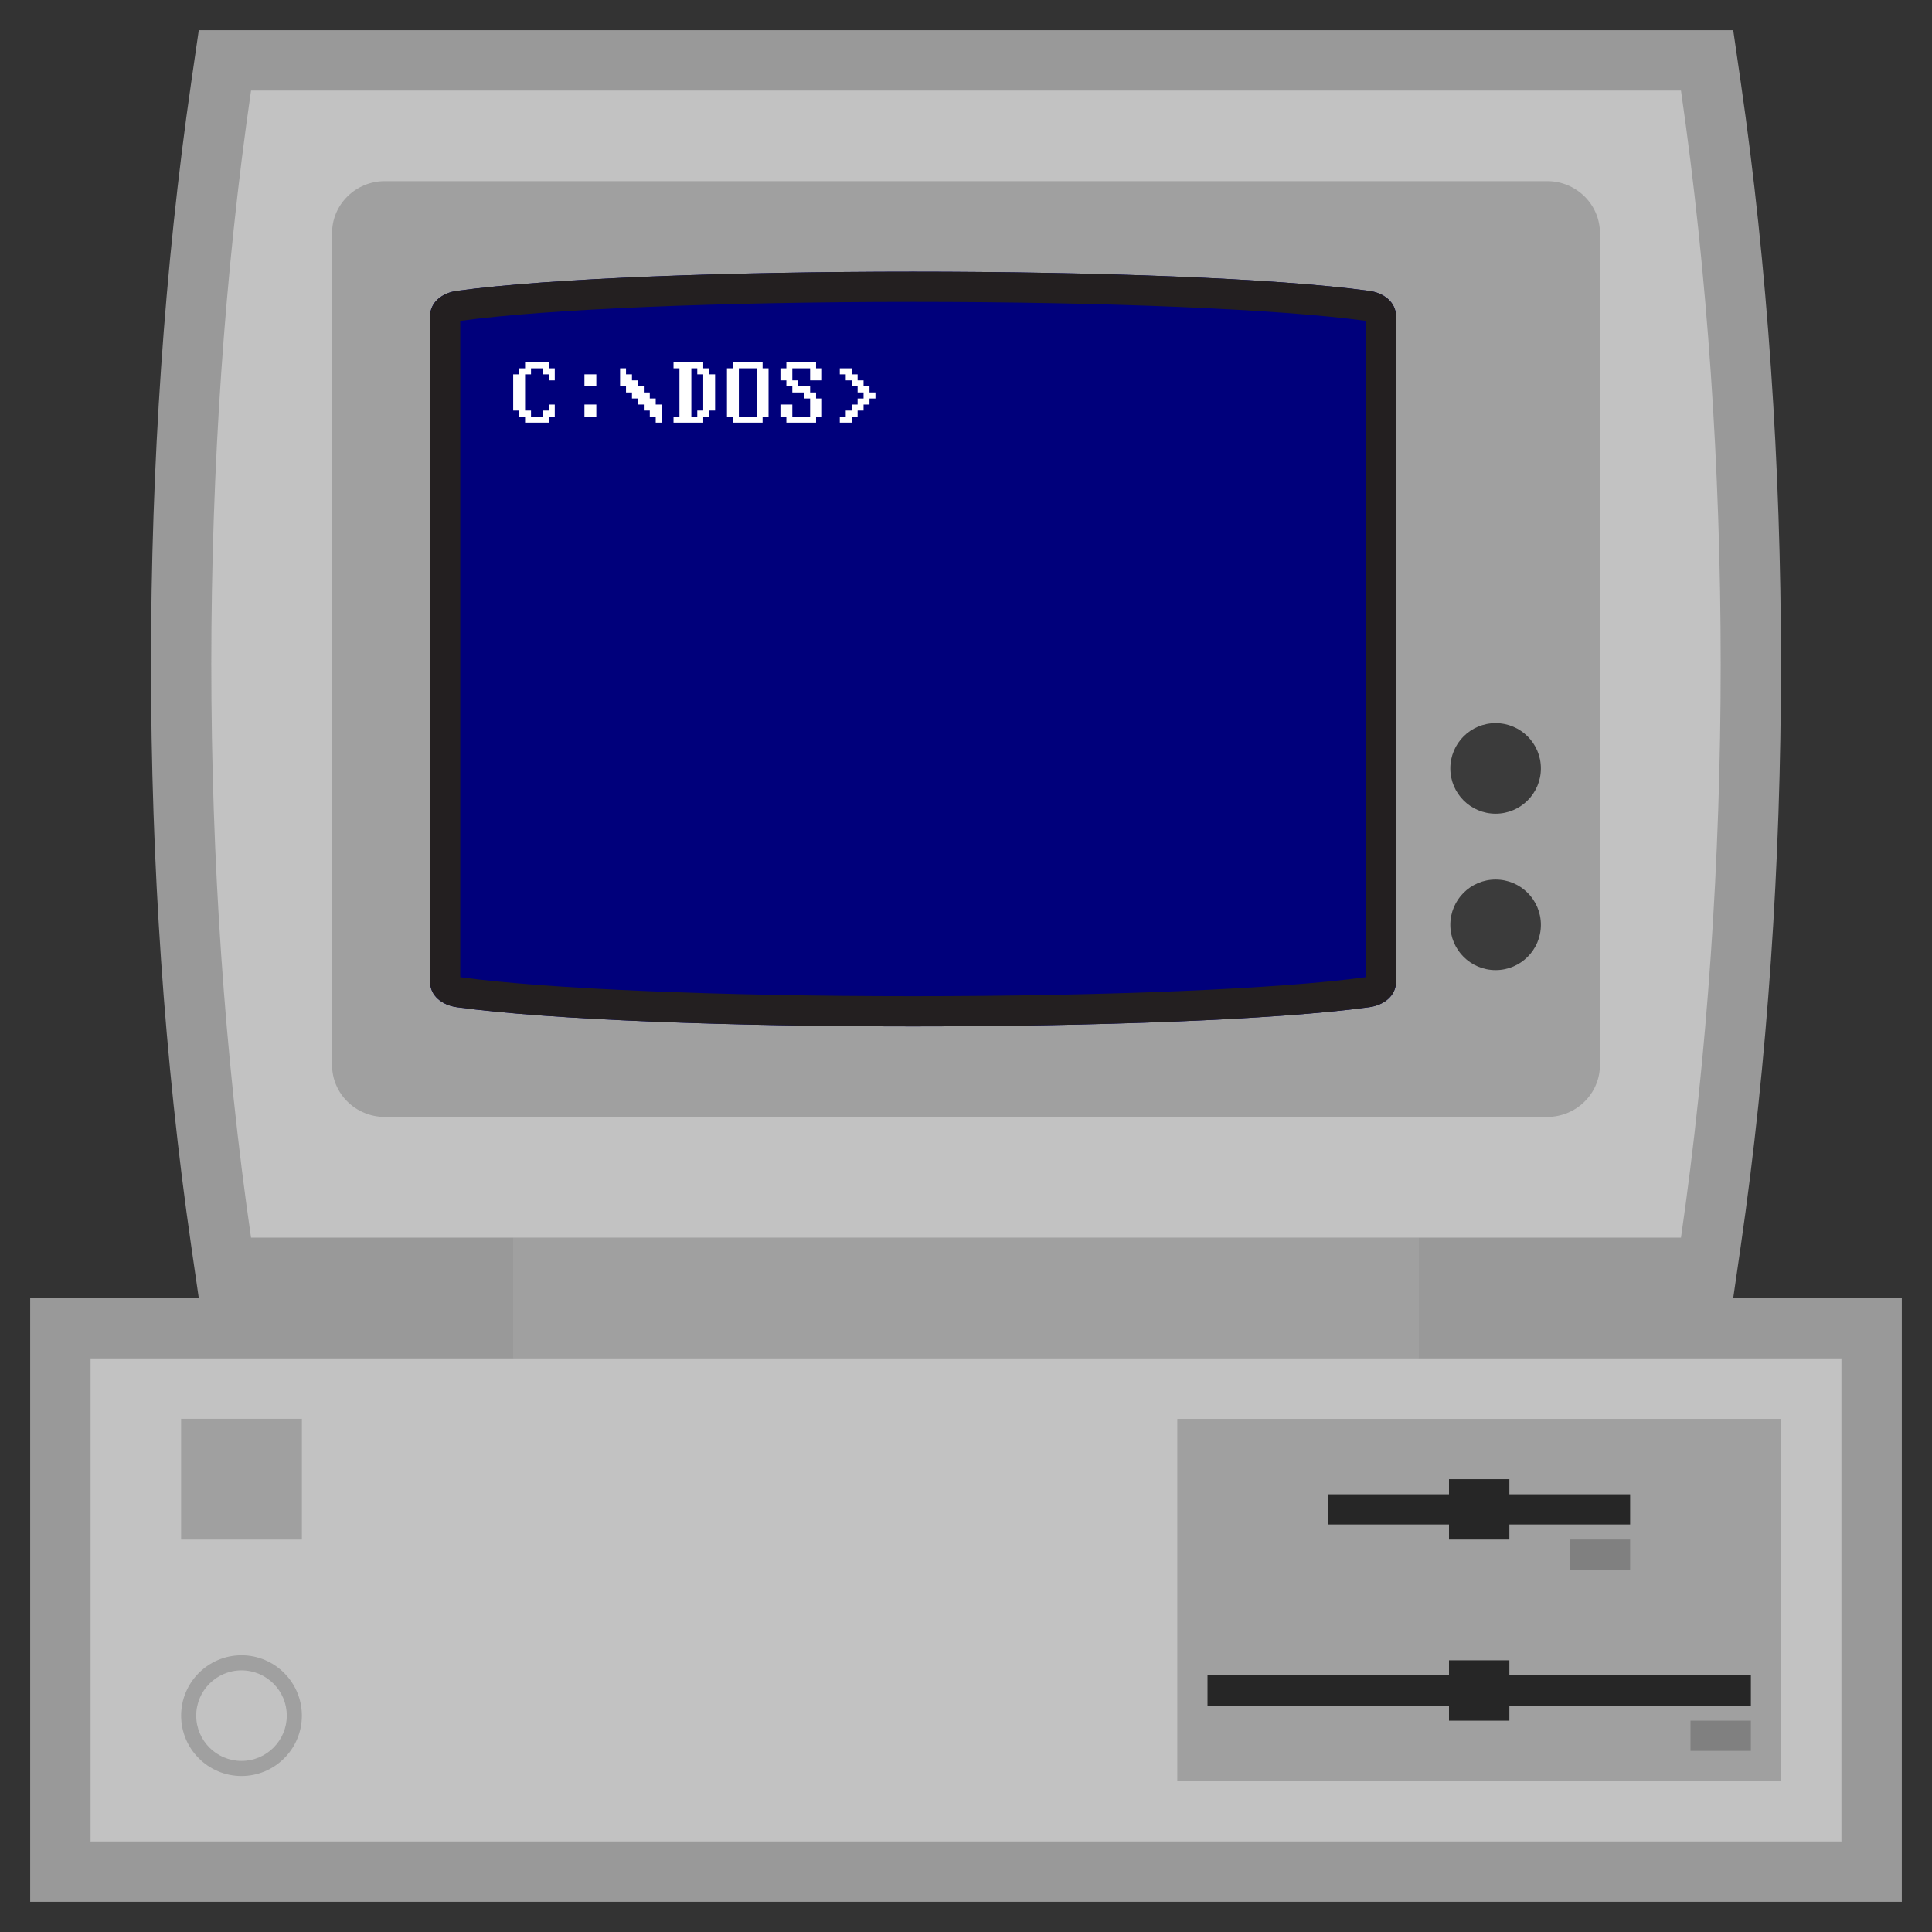 <?xml version="1.0" encoding="UTF-8" standalone="no"?>
<svg
   xmlns:dc="http://purl.org/dc/elements/1.1/"
   xmlns:cc="http://creativecommons.org/ns#"
   xmlns:rdf="http://www.w3.org/1999/02/22-rdf-syntax-ns#"
   xmlns:svg="http://www.w3.org/2000/svg"
   xmlns="http://www.w3.org/2000/svg"
   viewBox="0 0 320 320"
   height="320"
   width="320"
   xml:space="preserve"
   version="1.1"
   id="svg2"><rect x="0" y="0" width="320" height="320" fill="#333333" stroke="none"/><defs
     id="defs6"><clipPath
       id="clipPath16"
       clipPathUnits="userSpaceOnUse"><path
         id="path18"
         d="M 0,256 256,256 256,0 0,0 0,256 Z" /></clipPath><clipPath
       id="clipPath24"
       clipPathUnits="userSpaceOnUse"><path
         id="path26"
         d="M 4,252 252,252 252,4 4,4 4,252 Z" /></clipPath><clipPath
       id="clipPath42"
       clipPathUnits="userSpaceOnUse"><path
         id="path44"
         d="M 0,256 256,256 256,0 0,0 0,256 Z" /></clipPath></defs><g
     transform="matrix(1.25,0,0,-1.25,0,320)"
     id="g10"><g
       id="g12"><g
         clip-path="url(#clipPath16)"
         id="g14"><g
           id="g20"><g
             id="g22" /><g
             id="g28"><g
               style="opacity:0.5"
               id="g30"
               clip-path="url(#clipPath24)"><g
                 id="g32"
                 transform="translate(244,84)"><path
                   id="path34"
                   style="fill:#ffffff;fill-opacity:1;fill-rule:nonzero;stroke:none"
                   d="m 0,0 -14.34,0 0.994,6.851 c 7.114,49.029 7.114,105.269 0,154.298 l -0.994,6.851 -6.923,0 -189.474,0 -6.923,0 -0.994,-6.851 c -7.114,-49.029 -7.114,-105.269 0,-154.298 L -217.66,0 -232,0 l -8,0 0,-8 0,-64 0,-8 8,0 232,0 8,0 0,8 0,64 0,8 -8,0 z" /></g></g></g></g></g></g><path
       id="path36"
       style="fill:#a0a0a0;fill-opacity:1;fill-rule:nonzero;stroke:none"
       d="m 188,76 -120,0 0,16 120,0 0,-16 z" /><g
       id="g38"><g
         clip-path="url(#clipPath42)"
         id="g40"><g
           transform="translate(33.263,244)"
           id="g46"><path
             id="path48"
             style="fill:#c2c2c2;fill-opacity:1;fill-rule:nonzero;stroke:none"
             d="m 0,0 189.474,0 c 7.017,-48.364 7.017,-103.636 0,-152 L 0,-152 c -7.018,48.364 -7.018,103.636 0,152" /></g><g
           transform="translate(51,232)"
           id="g50"><path
             id="path52"
             style="fill:#a0a0a0;fill-opacity:1;fill-rule:nonzero;stroke:none"
             d="m 0,0 154,0 c 3.866,0 7,-3.084 7,-6.889 l 0,-110.222 c 0,-3.805 -3.134,-6.889 -7,-6.889 l -154,0 c -3.866,0 -7,3.084 -7,6.889 L -7,-6.889 C -7,-3.084 -3.866,0 0,0" /></g><g
           transform="translate(60.538,217.458)"
           id="g54"><path
             id="path56"
             style="fill:#00007b;fill-opacity:1;fill-rule:nonzero;stroke:none"
             d="m 0,0 c 24.889,3.39 96,3.39 120.889,0 1.95,-0.266 3.555,-1.512 3.555,-3.39 l 0,-88.135 c 0,-1.878 -1.605,-3.125 -3.555,-3.39 -24.889,-3.39 -96,-3.39 -120.889,0 -1.95,0.265 -3.556,1.512 -3.556,3.39 l 0,88.135 c 0,1.878 1.606,3.124 3.556,3.39" /></g><g
           transform="translate(120.983,220)"
           id="g58"><path
             id="path60"
             style="fill:#231f20;fill-opacity:1;fill-rule:nonzero;stroke:none"
             d="M 0,0 C -24,0 -48,-0.847 -60.444,-2.542 -62.394,-2.808 -64,-4.054 -64,-5.932 l 0,-88.136 c 0,-1.878 1.606,-3.124 3.556,-3.39 C -48,-99.153 -24,-100 0,-100 c 24,0 48,0.847 60.444,2.542 1.95,0.266 3.556,1.512 3.556,3.39 l 0,88.136 c 0,1.878 -1.606,3.124 -3.556,3.39 C 48,-0.847 24,0 0,0 M 0,-4 C 25.602,-4 48.556,-4.96 59.905,-6.506 59.938,-6.51 59.97,-6.516 60,-6.522 l 0,-86.956 C 59.97,-93.484 59.938,-93.49 59.905,-93.494 48.556,-95.04 25.602,-96 0,-96 c -25.602,0 -48.556,0.96 -59.905,2.506 -0.033,0.004 -0.065,0.01 -0.095,0.016 l 0,86.956 c 0.03,0.006 0.062,0.012 0.095,0.016 C -48.556,-4.96 -25.602,-4 0,-4" /></g><g
           transform="translate(204.175,154.182)"
           id="g62"><path
             id="path64"
             style="fill:#3b3b3b;fill-opacity:1;fill-rule:nonzero;stroke:none"
             d="m 0,0 c 0,-3.314 -2.686,-6 -6,-6 -3.314,0 -6,2.686 -6,6 0,3.314 2.686,6 6,6 3.314,0 6,-2.686 6,-6" /></g><g
           transform="translate(204.175,133.454)"
           id="g66"><path
             id="path68"
             style="fill:#3b3b3b;fill-opacity:1;fill-rule:nonzero;stroke:none"
             d="m 0,0 c 0,-3.314 -2.686,-6 -6,-6 -3.314,0 -6,2.686 -6,6 0,3.314 2.686,6 6,6 3.314,0 6,-2.686 6,-6" /></g><path
           id="path70"
           style="fill:#c2c2c2;fill-opacity:1;fill-rule:nonzero;stroke:none"
           d="m 12,12 232,0 0,64 -232,0 0,-64 z" /><path
           id="path72"
           style="fill:#a0a0a0;fill-opacity:1;fill-rule:nonzero;stroke:none"
           d="m 156,19.99 80,0 0,48 -80,0 0,-48 z" /><g
           transform="translate(216,55.999)"
           id="g74"><path
             id="path76"
             style="fill:#262626;fill-opacity:1;fill-rule:nonzero;stroke:none"
             d="M 0,0 -40,0" /></g><path
           id="path78"
           style="fill:#262626;fill-opacity:1;fill-rule:nonzero;stroke:none"
           d="m 176.001,54 39.999,0 0,4 -39.999,0 0,-4 z" /><path
           id="path80"
           style="fill:#262626;fill-opacity:1;fill-rule:nonzero;stroke:none"
           d="m 192,52 8,0 0,8 -8,0 0,-8 z" /><path
           id="path82"
           style="fill:#808080;fill-opacity:1;fill-rule:nonzero;stroke:none"
           d="m 208,48 8,0 0,4 -8,0 0,-4 z" /><g
           transform="translate(232,31.999)"
           id="g84"><path
             id="path86"
             style="fill:#262626;fill-opacity:1;fill-rule:nonzero;stroke:none"
             d="M 0,0 -72,0" /></g><path
           id="path88"
           style="fill:#262626;fill-opacity:1;fill-rule:nonzero;stroke:none"
           d="m 160.002,30 71.998,0 0,4 -71.998,0 0,-4 z" /><path
           id="path90"
           style="fill:#262626;fill-opacity:1;fill-rule:nonzero;stroke:none"
           d="m 192,28 8,0 0,8 -8,0 0,-8 z" /><path
           id="path92"
           style="fill:#808080;fill-opacity:1;fill-rule:nonzero;stroke:none"
           d="m 224,24 8,0 0,4 -8,0 0,-4 z" /><g
           transform="translate(26,28.666)"
           id="g94"><path
             id="path96"
             style="fill:#a0a0a0;fill-opacity:1;fill-rule:nonzero;stroke:none"
             d="M 0,0 C 0,-3.308 2.691,-5.999 5.999,-5.999 9.309,-5.999 12,-3.308 12,0 12,3.31 9.309,6.001 5.999,6.001 2.691,6.001 0,3.31 0,0 M -2,0 C -2,4.411 1.588,8.001 5.999,8.001 10.41,8.001 14,4.411 14,0 14,-4.411 10.41,-7.999 5.999,-7.999 1.588,-7.999 -2,-4.411 -2,0" /></g><path
           id="path98"
           style="fill:#a0a0a0;fill-opacity:1;fill-rule:nonzero;stroke:none"
           d="m 24,52 16,0 0,16 -16,0 0,-16 z" /><g
           transform="translate(71.935,207.198)"
           id="g100"><path
             id="path102"
             style="fill:#ffffff;fill-opacity:1;fill-rule:nonzero;stroke:none"
             d="m 0,0 -1.574,0 0,-0.799 -0.786,0 0,-4.799 0.786,0 0,-0.802 1.574,0 0,0.802 0.786,0 0,0.799 0.788,0 0,-1.601 -0.788,0 0,-0.799 -3.146,0 0,0.799 -0.789,0 0,0.802 -0.786,0 0,4.799 0.786,0 0,0.799 0.789,0 0,0.801 3.146,0 0,-0.801 0.788,0 0,-1.598 -0.788,0 0,0.799 L 0,-0.799 0,0 Z" /></g><path
           id="path104"
           style="fill:#ffffff;fill-opacity:1;fill-rule:nonzero;stroke:none"
           d="m 77.441,202.4 1.574,0 0,-1.6 -1.574,0 0,1.6 z m 0,4 1.574,0 0,-1.6 -1.574,0 0,1.6 z" /><g
           transform="translate(86.885,200.799)"
           id="g106"><path
             id="path108"
             style="fill:#ffffff;fill-opacity:1;fill-rule:nonzero;stroke:none"
             d="m 0,0 -0.786,0 0,0.801 -0.788,0 0,0.799 -0.786,0 0,0.8 -0.786,0 0,0.801 -0.789,0 0,0.799 -0.786,0 0,2.4 0.786,0 0,-0.8 0.789,0 0,-0.799 0.786,0 0,-0.801 0.786,0 0,-0.799 0.788,0 0,-0.801 0.786,0 0,-0.8 0.788,0 0,-2.399 L 0,-0.799 0,0 Z" /></g><g
           transform="translate(93.18,206.399)"
           id="g110"><path
             id="path112"
             style="fill:#ffffff;fill-opacity:1;fill-rule:nonzero;stroke:none"
             d="m 0,0 -0.788,0 0,0.799 -0.786,0 0,-6.399 0.786,0 0,0.801 0.788,0 L 0,0 Z m 0,-5.6 0,-0.8 -3.935,0 0,0.8 0.786,0 0,6.399 -0.786,0 0,0.801 3.935,0 0,-0.801 0.786,0 0,-0.799 0.788,0 0,-4.799 -0.788,0 0,-0.801 -0.786,0 z" /></g><path
           id="path114"
           style="fill:#ffffff;fill-opacity:1;fill-rule:nonzero;stroke:none"
           d="m 100.261,207.199 -2.36,0 0,-6.4 2.36,0 0,6.4 z m -3.935,0 0.786,0 0,0.801 3.935,0 0,-0.801 0.789,0 0,-6.4 -0.789,0 0,-0.799 -3.935,0 0,0.799 -0.786,0 0,6.4 z" /><g
           transform="translate(103.41,202.399)"
           id="g116"><path
             id="path118"
             style="fill:#ffffff;fill-opacity:1;fill-rule:nonzero;stroke:none"
             d="m 0,0 1.574,0 0,-1.6 2.361,0 0,2.399 -0.789,0 0,0.801 -1.572,0 0,0.8 -0.788,0 0,0.801 -0.786,0 0,1.598 0.786,0 0,0.801 3.935,0 0,-0.801 0.788,0 0,-1.598 -1.574,0 0,1.598 -2.361,0 0,-1.598 0.786,0 0,-0.801 1.575,0 0,-0.8 0.786,0 0,-0.801 0.788,0 0,-2.399 -0.788,0 0,-0.8 -3.935,0 0,0.8 L 0,-1.6 0,0 Z" /></g><g
           transform="translate(111.277,207.198)"
           id="g120"><path
             id="path122"
             style="fill:#ffffff;fill-opacity:1;fill-rule:nonzero;stroke:none"
             d="m 0,0 1.574,0 0,-0.799 0.786,0 0,-0.799 0.789,0 0,-0.802 0.786,0 0,-0.799 0.788,0 0,-0.801 -0.788,0 0,-0.799 -0.786,0 0,-0.799 -0.789,0 0,-0.802 -0.786,0 0,-0.799 -1.574,0 0,0.799 0.788,0 0,0.802 0.786,0 0,0.799 0.786,0 0,0.799 0.789,0 0,0.801 -0.789,0 0,0.799 -0.786,0 0,0.802 -0.786,0 0,0.799 L 0,-0.799 0,0 Z" /></g></g></g></g></svg>
